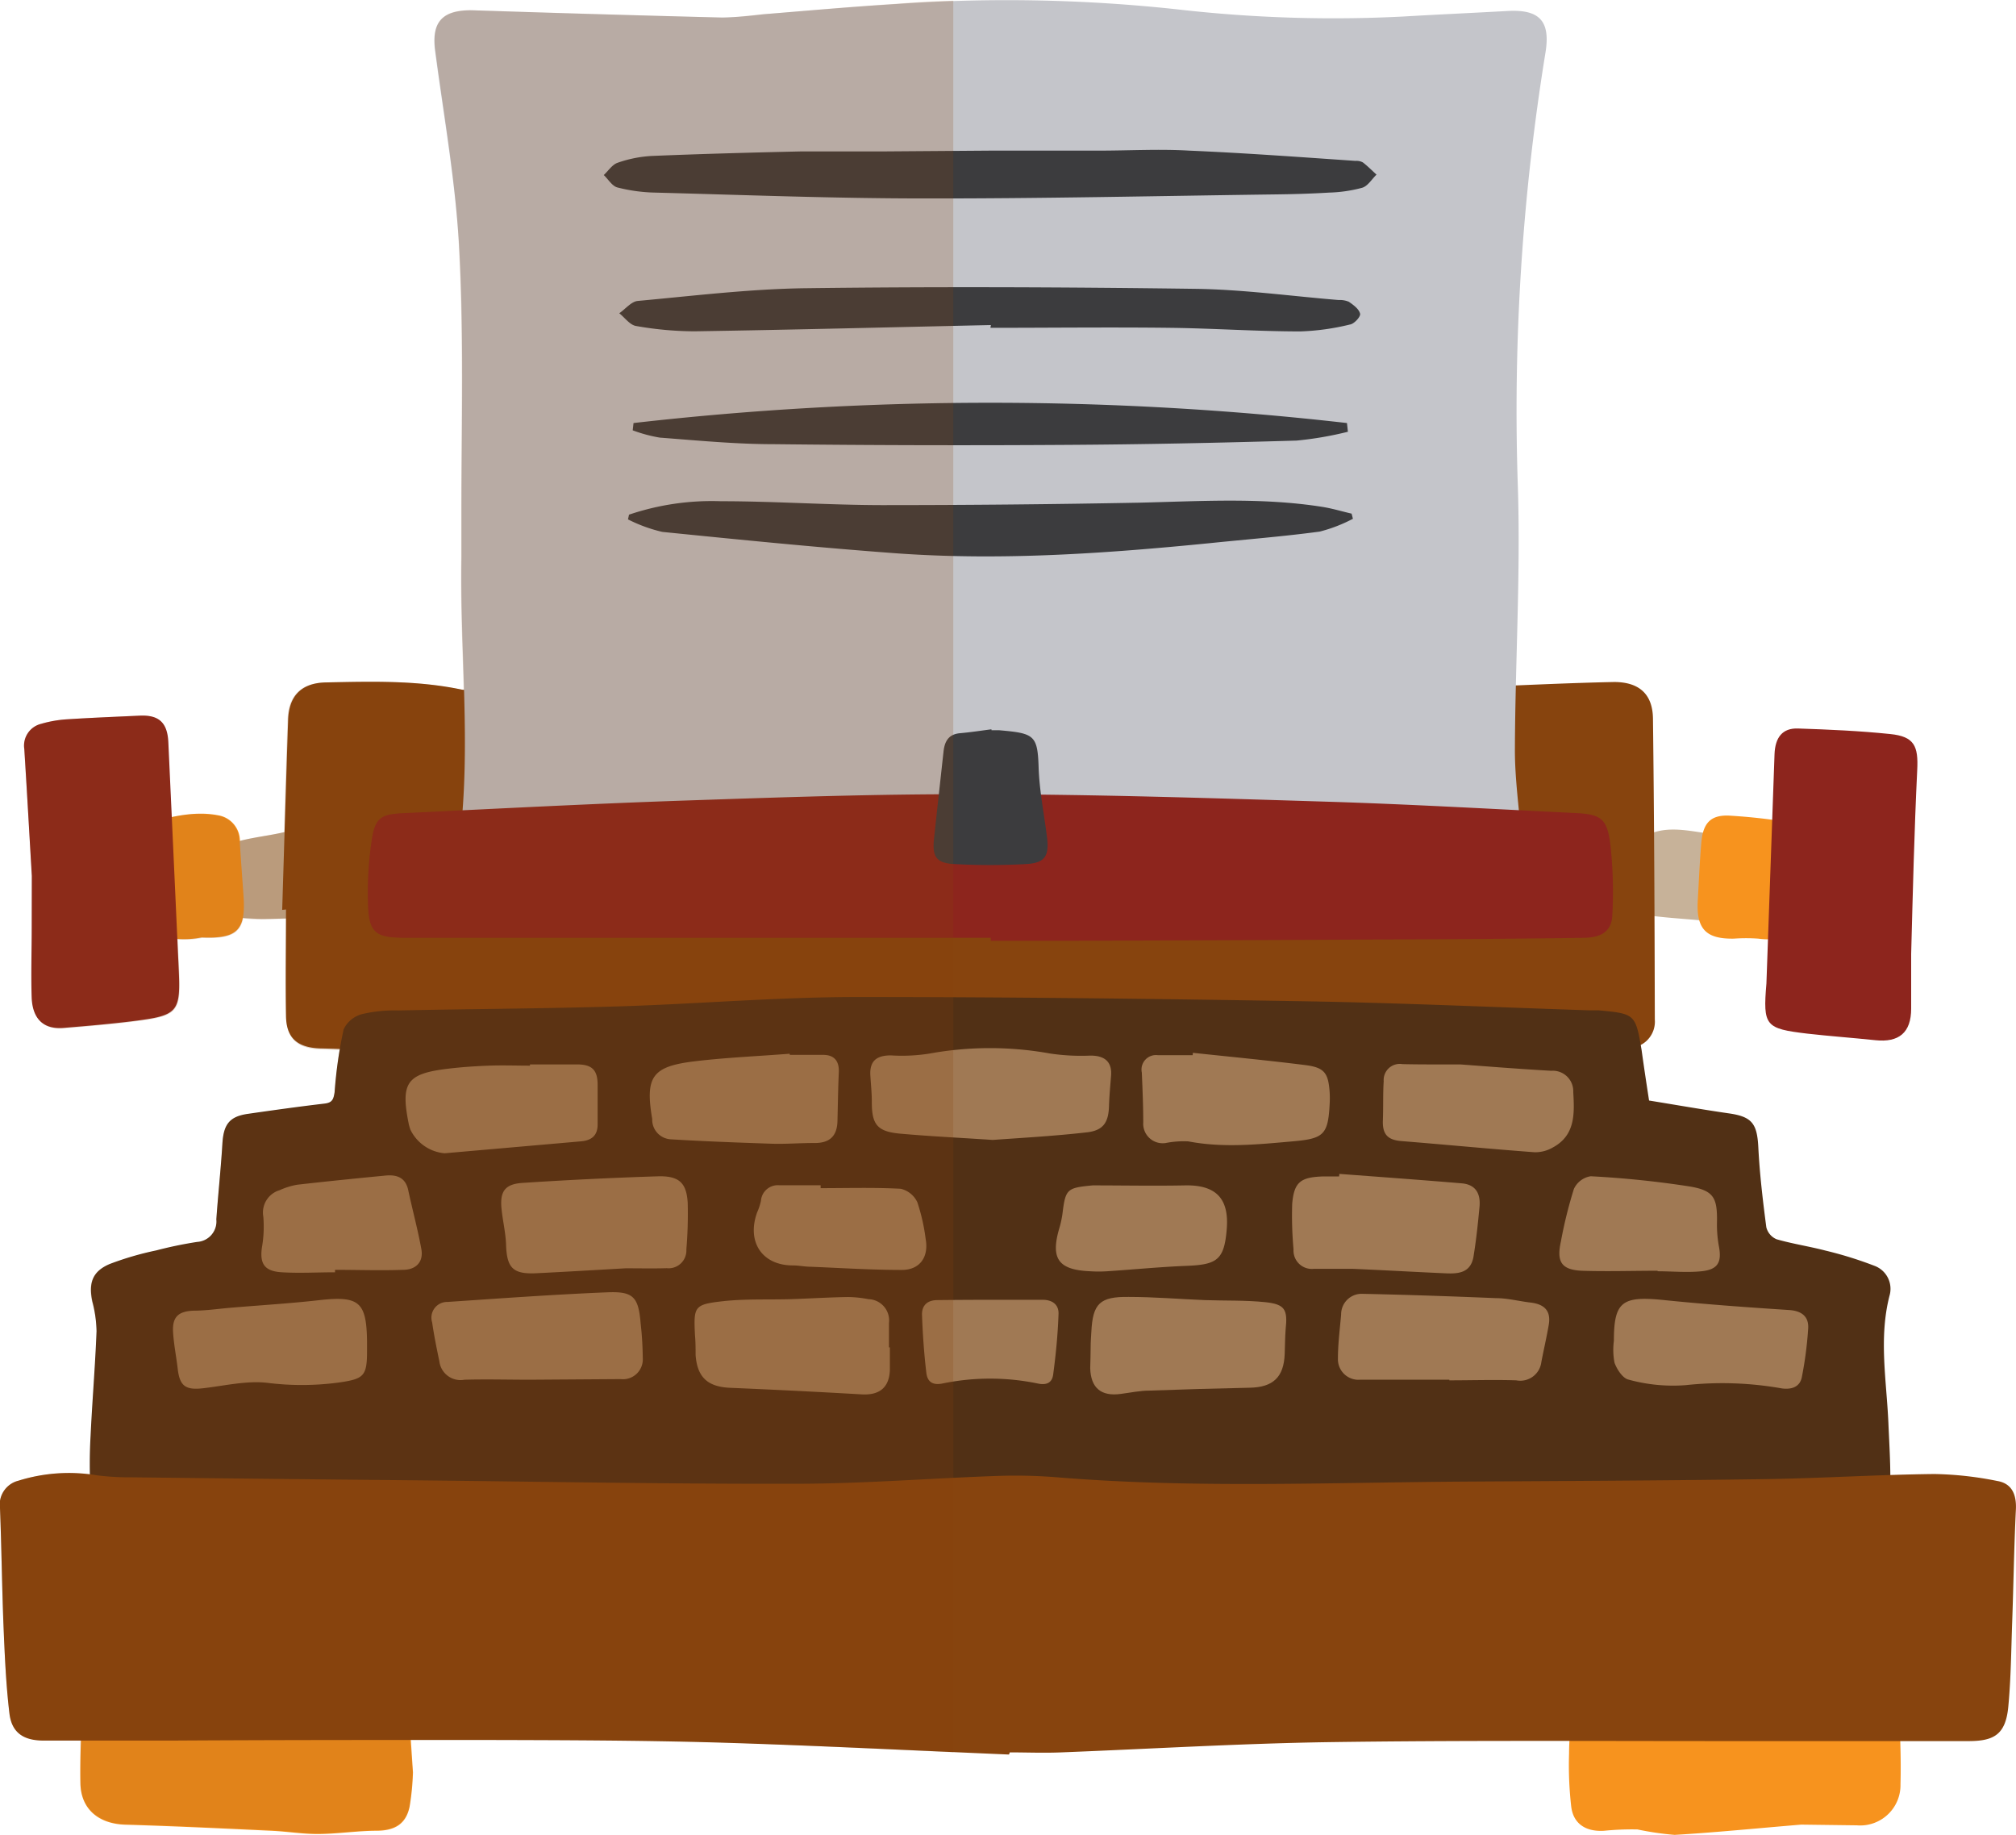 <svg xmlns="http://www.w3.org/2000/svg" viewBox="0 0 196.53 178.82"><defs><style>.cls-1{isolation:isolate;}.cls-2{fill:#c7b299;}.cls-10,.cls-3{fill:#87440e;}.cls-4{fill:#f7931e;}.cls-5{fill:#c4c5ca;}.cls-6{fill:#513015;}.cls-7{fill:#8d251d;}.cls-8{fill:#3c3c3e;}.cls-9{fill:#a07954;}.cls-10{opacity:0.2;mix-blend-mode:multiply;}</style></defs><title>book--edi</title><g class="cls-1"><g id="Layer_2" data-name="Layer 2"><g id="OBJECTS"><path class="cls-2" d="M29.72,80.91c2.47-.59,4.05,1.11,5.37,2.88a3.42,3.42,0,0,1-2.4,5.32,57.4,57.4,0,0,1-7.2.45,29.45,29.45,0,0,1-3.23-.25A3.44,3.44,0,0,1,19,86.93a3.17,3.17,0,0,1,1.48-3.69c2.26-1.61,5-1.55,7.57-2.22A8.86,8.86,0,0,1,29.72,80.91Z"/><path class="cls-2" d="M165.79,89.7c-1.6-.15-3.32-.25-5-.47a3.5,3.5,0,0,1-3.18-2.69c-.42-1.6.31-2.74,1.4-3.94,2.15-2.35,4.71-1.78,7.28-1.4a35.32,35.32,0,0,1,4.16,1,6.16,6.16,0,0,1,1.74.77c1.71,1.1,2.36,2.45,2,3.92s-1.74,2.36-3.79,2.47C168.86,89.41,167.39,89.57,165.79,89.7Z"/><path class="cls-3" d="M27.51,88.68c.19-6.17.37-12.34.58-18.51.07-2.39,1.33-3.62,3.72-3.66,4.43-.09,8.86-.22,13.25.71a8.92,8.92,0,0,0,2.5-.16,175,175,0,0,1,30.2,0c5.68.49,11.23,1.76,16.18,4.84a1.48,1.48,0,0,0,1.28,0c5.09-3.17,10.78-4.44,16.62-4.91a175,175,0,0,1,31.38.18,17.77,17.77,0,0,0,2.48-.28c3.88-.16,7.77-.34,11.65-.42,2.41,0,3.76,1.15,3.79,3.57.12,9.77.16,19.55.18,29.33a2.56,2.56,0,0,1-2.68,2.76c-7.75.32-15.5.76-23.25.81-11.71.09-23.41-.12-35.12-.19-8.83-.06-17.65-.16-26.48-.13-6.57,0-13.14.33-19.71.33-4.84,0-9.68-.27-14.51-.44-2.77-.1-5.53-.27-8.29-.33-2.28-.06-3.37-1-3.4-3.17-.06-3.46,0-6.92,0-10.37Z"/><path class="cls-4" d="M165.5,87.89c.11-1.91.19-3.83.35-5.74s.89-2.73,2.69-2.66a55.59,55.59,0,0,1,7.26.9c.46.08.82.8,1.22,1.23a7.52,7.52,0,0,1-1.37,1.17c-.64.35-1.94.45-2,.75a9.34,9.34,0,0,0,.3,4c.4,1,1.05,1.9.35,3s-1.76,1.08-2.9.94a16.85,16.85,0,0,0-2.36,0C166.36,91.53,165.38,90.58,165.5,87.89Z"/><path class="cls-4" d="M19.67,91.36a8.78,8.78,0,0,1-2.49.14,3.65,3.65,0,0,1-2.28-1.18c-.35-.56.1-1.6.2-2.43.18-1.47.38-2.94.48-4.41,0-.17-.55-.44-.88-.54s-1,0-1.43-.26-1-.72-1-1.12a1.49,1.49,0,0,1,.94-1.09c2.67-.59,5.31-1.56,8.12-1a2.53,2.53,0,0,1,2.05,2.69c.11,1.67.23,3.33.35,5C24,90.65,23.17,91.51,19.67,91.36Z"/><path class="cls-5" d="M134.46,89.9c-1.74-.13-4.4-.34-7.06-.5a2.85,2.85,0,0,0-1.58.19,6.4,6.4,0,0,1-6.13.26c-3.52-1.47-7.22-1.68-10.91-1.74q-12.14-.21-24.28,0c-3.79.05-7.59.29-11.2,1.76a6.36,6.36,0,0,1-6-.24,2.88,2.88,0,0,0-1.56-.21c-3.06.13-6.12.34-9.18.47-3.55.15-6.78-1.09-10-2.41a3.13,3.13,0,0,1-1.9-3.1,19.69,19.69,0,0,1,.17-2.66c1.09-9.13,0-18.26.16-27.39,0-1.43,0-2.86,0-4.3,0-8.49.24-17-.2-25.47-.34-6.59-1.53-13.14-2.39-19.7C42.07,2.11,43.15,1,46,1q12.19.41,24.41.71a38.33,38.33,0,0,0,4-.32c4.32-.35,8.65-.73,13-1a154.2,154.2,0,0,1,27.52.54,133.24,133.24,0,0,0,21.87.68c3.39-.2,6.79-.35,10.18-.54,3.12-.17,4.18,1,3.68,4.06a217.54,217.54,0,0,0-2.69,42.36c.27,8.53-.26,17.09-.29,25.63,0,2.86.42,5.71.63,8.56a24.52,24.52,0,0,1,.13,3,3.17,3.17,0,0,1-2,2.91C142.57,89.29,139.73,89.9,134.46,89.9Z"/><path class="cls-6" d="M160.76,107.26c2.53.41,5.15.87,7.77,1.25,2.27.32,2.76,1,2.88,3.3.13,2.6.44,5.21.78,7.8a1.72,1.72,0,0,0,1,1.17c1.56.45,3.18.69,4.75,1.1a37.61,37.61,0,0,1,4.77,1.48,2.39,2.39,0,0,1,1.49,2.92c-1.06,4.13-.29,8.26-.11,12.39.09,2.12.23,4.24.18,6.36-.06,2.65-1.21,3.68-3.87,3.85-13.72.87-27.45.68-41.19.51-7.66-.1-15.32.26-23,.27-14.77,0-29.55,0-44.32-.08q-14.76,0-29.51-.14c-7.25-.05-14.51-.08-21.77-.18-2.76,0-5.53-.24-8.29-.41-2.26-.14-3.33-1.13-3.49-3.42a47.71,47.71,0,0,1,0-5.48c.16-3.4.45-6.8.58-10.21A12.35,12.35,0,0,0,9,126.83c-.37-1.79,0-2.92,1.7-3.64a29.75,29.75,0,0,1,4.52-1.32,39.63,39.63,0,0,1,4-.83,2,2,0,0,0,1.87-2.2c.17-2.46.44-4.91.59-7.37.11-1.88.68-2.65,2.47-2.91,2.49-.36,5-.71,7.47-1,.77-.09.89-.4,1-1.13a43,43,0,0,1,.88-6.11,2.77,2.77,0,0,1,1.78-1.48,13.76,13.76,0,0,1,3.52-.36c7.21-.15,14.43-.18,21.64-.4,7.65-.24,15.3-.9,23-.91,14.68,0,29.35.17,44,.42,9.18.16,18.36.58,27.54.88.3,0,.59,0,.89,0,3.51.33,3.57.37,4.16,3.86C160.26,104,160.51,105.64,160.76,107.26ZM45.27,109l0-.23-2.86.16c.09.48.16.85.24,1.3Zm102.62.06,2.45,1.1C150.72,108.81,150.72,108.81,147.89,109.1Z"/><path class="cls-4" d="M175.59,177.83c-4.77.4-8.55.78-12.34,1a29,29,0,0,1-3.62-.53,27.17,27.17,0,0,0-3.25.13c-1.74.11-3-.64-3.21-2.36a35.46,35.46,0,0,1-.21-5.16c0-1.28.14-2.56.21-3.84.08-1.59.7-2.4,2.3-2.57,2.25-.23,4.52-.37,6.79-.43q10-.27,20-.42c1.69,0,2.72.81,2.81,2.41.16,2.61.27,5.23.2,7.84a3.93,3.93,0,0,1-4.25,4Z"/><path class="cls-4" d="M40.26,172.74a24.42,24.42,0,0,1-.33,3.35c-.36,1.73-1.49,2.34-3.25,2.34s-3.8.31-5.7.32c-1.52,0-3-.25-4.55-.32-4.73-.22-9.47-.45-14.2-.59-2.57-.07-4.33-1.47-4.39-4s.09-5.33.26-8a2.37,2.37,0,0,1,2.66-2.22q10.58.21,21.14.5c1.83.05,3.66.13,5.47.31s2.45.93,2.53,2.8C40,168.87,40.11,170.49,40.26,172.74Z"/><path class="cls-3" d="M98.36,171c-9.48-.4-19-.89-28.45-1.17-7.75-.22-15.51-.23-23.27-.25-9.94,0-19.88,0-29.81.06-4.2,0-8.39,0-12.58,0-1.92,0-3.1-.73-3.33-2.64-.34-2.84-.46-5.7-.58-8.56C.19,154.63.15,150.79,0,147a2.4,2.4,0,0,1,1.8-2.69,16.49,16.49,0,0,1,7.61-.53,23.54,23.54,0,0,0,3.25.2q13.71.16,27.43.29c12.5.13,25,.37,37.5.34,6.52,0,13-.53,19.56-.76a50.47,50.47,0,0,1,5.77.12c13.23,1.1,26.48.52,39.73.43,9.78-.06,19.57-.1,29.35-.24,5.53-.08,11.05-.44,16.58-.5a33.55,33.55,0,0,1,6.13.68c1.41.24,1.88,1.3,1.81,2.78-.18,3.65-.23,7.29-.36,10.93-.1,2.76-.12,5.53-.38,8.28s-1.41,3.38-4,3.36c-8,0-15.91,0-23.86,0-12.75,0-25.51-.08-38.26.1-8.74.13-17.48.66-26.22,1-1.68.07-3.36,0-5,0Z"/><path class="cls-7" d="M96.58,91.4H62.34q-11.42,0-22.83,0c-3,0-3.59-.52-3.64-3.52a34.28,34.28,0,0,1,.39-6.16c.32-2,.93-2.36,2.92-2.46,9.23-.44,18.46-.93,27.69-1.24,9.43-.32,18.87-.65,28.31-.61,11.46,0,22.93.38,34.39.73,8,.25,16,.71,24,1.1,2.47.12,3.09.52,3.41,3a42.16,42.16,0,0,1,.2,6.93c-.06,1.54-1,2.21-2.77,2.23q-8.29.12-16.6.15-17.06.09-34.1.14c-2.37,0-4.75,0-7.12,0Z"/><path class="cls-7" d="M3.1,85.37C2.88,81.6,2.64,77.31,2.37,73A2.18,2.18,0,0,1,4,70.55a11.51,11.51,0,0,1,2.61-.45c2.32-.15,4.63-.24,7-.35,1.89-.09,2.71.68,2.8,2.58q.51,11,1,21.89c.22,4.45,0,4.74-4.43,5.3-2.25.28-4.51.47-6.78.66-1.92.16-3-.83-3.11-2.88-.08-2.27,0-4.55,0-6.82Z"/><path class="cls-7" d="M172.2,95.85q.39-11.17.79-22.34c.06-1.66.79-2.56,2.28-2.51,3,.1,6,.23,9,.54,2.35.24,2.75,1.17,2.63,3.51-.29,6-.43,11.94-.59,17.92,0,1.77,0,3.55,0,5.33,0,2.35-1.2,3.32-3.49,3.08s-4.43-.39-6.63-.64C172.09,100.25,171.85,100,172.2,95.85Z"/><path class="cls-8" d="M96.67,14.68h10.51c2.91,0,5.83-.17,8.73,0,5.42.23,10.82.63,16.23,1a1.3,1.3,0,0,1,.72.15c.47.36.89.79,1.33,1.19-.46.44-.85,1.12-1.4,1.28a13.75,13.75,0,0,1-3.21.47c-1.82.11-3.65.16-5.48.18-11.35.15-22.7.41-34.06.39-8.73,0-17.46-.34-26.2-.57a16,16,0,0,1-3.65-.5c-.51-.13-.89-.79-1.33-1.21.44-.41.81-1,1.33-1.19a12,12,0,0,1,3.33-.67c4.83-.2,9.66-.33,14.49-.44,2.62,0,5.24,0,7.85,0Z"/><path class="cls-8" d="M61.32,50.16a25.2,25.2,0,0,1,8.94-1.31c5.24,0,10.47.37,15.7.38q12.6,0,25.19-.24c5.93-.14,11.85-.52,17.75.41,1,.16,1.91.44,2.86.66l.13.5a14.63,14.63,0,0,1-3.24,1.25c-3.57.48-7.16.76-10.74,1.13-10.09,1-20.2,1.71-30.34,1-7.68-.56-15.35-1.33-23-2.1a14.72,14.72,0,0,1-3.35-1.22Z"/><path class="cls-8" d="M96.6,31.68c-9.63.21-19.25.46-28.88.61A33.25,33.25,0,0,1,62,31.77c-.6-.1-1.09-.81-1.63-1.24.6-.41,1.17-1.14,1.8-1.2,5.46-.5,10.92-1.17,16.39-1.24,12.64-.16,25.29-.11,37.93.06,4.68.06,9.35.71,14,1.09a2.28,2.28,0,0,1,1,.17c.45.31,1,.71,1.1,1.17.07.27-.58,1-1,1.05a23.31,23.31,0,0,1-4.82.67c-4.24,0-8.49-.3-12.73-.35-5.83-.07-11.66,0-17.49,0Z"/><path class="cls-8" d="M61.76,41.23a307,307,0,0,1,69.55,0l.09.85a34.1,34.1,0,0,1-5,.86c-7.56.22-15.12.38-22.68.42q-14.15.09-28.31-.07c-3.7,0-7.4-.36-11.09-.64a14.15,14.15,0,0,1-2.64-.71Z"/><path class="cls-9" d="M96.78,111.1c-3.15-.21-6.09-.35-9-.61-2.27-.2-2.8-.89-2.79-3.12,0-.84-.09-1.67-.14-2.51-.1-1.44.58-2,2-2a17.09,17.09,0,0,0,3.78-.18,32.9,32.9,0,0,1,11.75,0,20.64,20.64,0,0,0,3.93.2c1.41,0,2.12.63,2,2-.08,1-.17,2-.2,2.94-.05,1.63-.6,2.39-2.25,2.55C102.79,110.72,99.7,110.89,96.78,111.1Z"/><path class="cls-9" d="M106.32,131.41c0-.72.05-1.17.07-1.61.14-2.75.82-3.44,3.65-3.4,2.46,0,4.93.21,7.4.31,2,.07,3.94,0,5.89.2s2.21.73,2,2.66c-.06.79-.06,1.58-.09,2.37-.08,2.28-1.13,3.27-3.42,3.31q-4.87.1-9.75.28c-.93,0-1.86.2-2.79.32-1.92.27-2.94-.56-3-2.49C106.3,132.62,106.32,131.88,106.32,131.41Z"/><path class="cls-9" d="M86.75,131.32c0,.74,0,1.48,0,2.22-.07,1.68-1,2.45-2.72,2.36q-6.41-.37-12.82-.64c-2.2-.09-3.24-1-3.4-3.21,0-.64,0-1.28-.06-1.92-.14-2.83-.08-3,2.79-3.32,2.15-.23,4.33-.13,6.5-.19,1.87-.06,3.74-.18,5.62-.21a11,11,0,0,1,2,.21,2.07,2.07,0,0,1,2,2.33c0,.79,0,1.58,0,2.37Z"/><path class="cls-9" d="M141.29,134.47h-8.7a2,2,0,0,1-2.16-2.09c0-1.43.19-2.85.31-4.28a2,2,0,0,1,2.11-2c4.33.09,8.66.24,13,.42,1.12,0,2.24.3,3.36.43,1.38.16,2,.84,1.77,2.17s-.49,2.41-.72,3.62a2.07,2.07,0,0,1-2.45,1.79c-2.17-.07-4.34,0-6.52,0Z"/><path class="cls-9" d="M51.64,134.47c-2.12,0-4.24-.06-6.36,0a2.08,2.08,0,0,1-2.45-1.8c-.26-1.25-.52-2.51-.7-3.78a1.53,1.53,0,0,1,1.49-2c5.21-.35,10.41-.73,15.62-.94,2.5-.1,3,.47,3.21,3a32.13,32.13,0,0,1,.21,3.39,1.94,1.94,0,0,1-2.17,2.07Z"/><path class="cls-9" d="M61,123.61c-3,.17-5.81.34-8.67.48-2.35.12-2.94-.51-3-2.89-.05-1.08-.3-2.14-.42-3.22-.22-1.81.26-2.57,2-2.69q6.7-.44,13.41-.65c1.88,0,2.6.65,2.72,2.56a41.28,41.28,0,0,1-.13,4.58,1.73,1.73,0,0,1-1.9,1.82C63.69,123.64,62.31,123.61,61,123.61Z"/><path class="cls-9" d="M130.57,114.41c4,.3,8,.59,11.93.92,1.36.12,1.85,1,1.73,2.29-.15,1.61-.32,3.22-.58,4.82s-1.44,1.72-2.7,1.66c-3-.13-6.1-.31-9.15-.44-1.23,0-2.47,0-3.7,0a1.79,1.79,0,0,1-2-1.9,36.54,36.54,0,0,1-.13-4.43c.18-2.12.82-2.59,2.94-2.67.55,0,1.09,0,1.63,0Z"/><path class="cls-9" d="M116.29,102.61c3.67.39,7.34.74,11,1.2,1.82.24,2.2.77,2.33,2.62a9.45,9.45,0,0,1,0,1.19c-.15,3-.61,3.36-3.62,3.62-3.39.3-6.77.65-10.16,0a9.18,9.18,0,0,0-2.2.16,1.9,1.9,0,0,1-2.19-2c0-1.62-.07-3.25-.14-4.87a1.41,1.41,0,0,1,1.56-1.69c1.13,0,2.27,0,3.4,0Z"/><path class="cls-9" d="M77,102.81c1.08,0,2.17,0,3.25,0s1.58.61,1.52,1.72c-.07,1.57-.09,3.15-.13,4.73s-.87,2.18-2.37,2.14c-1.32,0-2.64.11-4,.07-3.29-.11-6.58-.23-9.87-.43a1.92,1.92,0,0,1-1.82-1.84.77.77,0,0,0,0-.15c-.7-4.12,0-5.11,4.11-5.61,3.08-.37,6.18-.5,9.28-.74Z"/><path class="cls-9" d="M157.33,130.68c0-3.77.79-4.36,4.62-4,4.15.43,8.33.73,12.5,1,1.21.09,1.9.65,1.82,1.82a36.76,36.76,0,0,1-.61,4.68c-.18,1-1,1.26-1.94,1.14a33.22,33.22,0,0,0-9.4-.32,16.29,16.29,0,0,1-5.56-.54c-.56-.12-1.14-1-1.37-1.65A6.71,6.71,0,0,1,157.33,130.68Z"/><path class="cls-9" d="M35.78,130.73c0,.35,0,.69,0,1,0,2.38-.34,2.66-2.66,3a26.83,26.83,0,0,1-7,.05c-2.05-.25-4.21.28-6.31.52-1.7.2-2.28-.2-2.48-1.85-.14-1.22-.39-2.43-.46-3.65-.08-1.48.55-2,2-2.06,1.23,0,2.45-.19,3.68-.29,2.84-.24,5.7-.41,8.53-.73C35,126.28,35.73,126.85,35.78,130.73Z"/><path class="cls-9" d="M142.34,103.74c2.47.18,5.67.44,8.87.62a2,2,0,0,1,2.16,2.08c.12,2.11.21,4.21-2,5.4a3.42,3.42,0,0,1-1.77.46c-4.32-.32-8.64-.74-13-1.09-1.31-.11-1.84-.65-1.79-2s0-2.56.08-3.84a1.57,1.57,0,0,1,1.82-1.66C138.34,103.75,140,103.74,142.34,103.74Z"/><path class="cls-9" d="M51.67,103.74c1.53,0,3.06,0,4.59,0s2,.62,2,2,0,2.56,0,3.85c0,1.11-.62,1.57-1.66,1.65l-13.26,1.16A4.1,4.1,0,0,1,40,110.08c-.06-.19-.12-.38-.16-.57-.8-4-.18-4.87,3.82-5.35,1.32-.16,2.65-.25,4-.3s2.67,0,4,0Z"/><path class="cls-9" d="M161.59,123.85c-2.46,0-4.92.08-7.38,0-2-.09-2.48-.88-2.05-2.83a43.33,43.33,0,0,1,1.27-5.14,2.17,2.17,0,0,1,1.64-1.24,94.8,94.8,0,0,1,9.68,1c2.34.4,2.67,1.12,2.63,3.49a11.59,11.59,0,0,0,.19,2.35c.29,1.54-.1,2.26-1.71,2.42-1.41.14-2.85,0-4.27,0Z"/><path class="cls-9" d="M32.66,124c-1.72,0-3.45.1-5.17,0s-2.24-.83-1.92-2.64a11.75,11.75,0,0,0,.1-2.78A2.27,2.27,0,0,1,27.25,116a7.36,7.36,0,0,1,1.69-.53c2.88-.33,5.77-.62,8.66-.9,1.1-.1,1.94.2,2.2,1.44.41,1.92.93,3.82,1.28,5.75.22,1.28-.58,2-1.79,2-2.21.08-4.42,0-6.63,0Z"/><path class="cls-8" d="M96.66,71.17c.25,0,.49,0,.74,0,3.41.3,3.75.46,3.85,3.61.07,2.26.53,4.51.81,6.76.24,1.88-.17,2.56-2,2.67a64.13,64.13,0,0,1-7.07,0c-1.72-.09-2.12-.74-1.94-2.43.3-2.84.62-5.69.93-8.53.11-1,.49-1.69,1.6-1.79s2.05-.25,3.07-.38Z"/><path class="cls-9" d="M106.52,115.53c3,0,6,.06,9,0s4.31,1.26,4.07,4.25-.93,3.47-3.86,3.59c-2.61.1-5.21.36-7.81.53a12.67,12.67,0,0,1-1.63,0c-3.14-.13-3.91-1.23-3-4.27a9.71,9.71,0,0,0,.28-1.3C103.87,115.87,104,115.77,106.52,115.53Z"/><path class="cls-9" d="M80,115.8c2.61,0,5.22-.08,7.81.06a2.39,2.39,0,0,1,1.62,1.32,18.7,18.7,0,0,1,.81,3.59c.31,1.72-.55,3-2.33,3-3,0-5.9-.19-8.86-.31-.59,0-1.17-.13-1.76-.13-3,0-4.52-2.3-3.48-5.17a5.65,5.65,0,0,0,.37-1.12A1.65,1.65,0,0,1,76,115.52c1.33,0,2.66,0,4,0Z"/><path class="cls-9" d="M96.63,126.68c1.68,0,3.35,0,5,0,1,0,1.6.5,1.56,1.4-.07,2-.26,3.93-.52,5.87-.09.75-.57,1.09-1.5.89a22.94,22.94,0,0,0-9.3,0c-1.07.21-1.46-.28-1.56-1-.23-1.9-.36-3.82-.43-5.74,0-.93.58-1.4,1.54-1.39C93.18,126.69,94.9,126.68,96.63,126.68Z"/><path class="cls-10" d="M92.93.07V170.78c-8-.35-15.43-.73-23.3-1s-15.37-.23-23.13-.26l-6.53,0c.07.94.18,1.95.25,3.16a25.29,25.29,0,0,1-.3,3.35c-.37,1.73-1.49,2.34-3.25,2.35s-3.79.3-5.7.31c-1.51,0-3-.25-4.54-.32-4.74-.23-9.47-.45-14.2-.58-2.56-.08-4.33-1.49-4.39-4,0-1.4,0-2.79,0-4.19H4.24c-1.91,0-3.09-.73-3.32-2.64-.34-2.83-.46-5.7-.57-8.55C.19,154.62.15,150.79,0,147a2.41,2.41,0,0,1,1.81-2.69,16.32,16.32,0,0,1,7-.59c0-1.25,0-2.48.06-3.72.16-3.41.44-6.81.58-10.21a11.72,11.72,0,0,0-.48-2.9c-.37-1.81,0-2.93,1.7-3.65a31.55,31.55,0,0,1,4.51-1.32c1.34-.33,2.7-.63,4.06-.83a2,2,0,0,0,1.86-2.2c.16-2.46.45-4.92.58-7.38.12-1.86.7-2.64,2.48-2.9,2.48-.36,5-.71,7.47-1,.77-.1.89-.41,1-1.14.11-1.38.25-2.76.48-4.13-.6,0-1.2-.05-1.81-.06-2.27-.06-3.36-1-3.4-3.18-.05-3.18,0-6.37,0-9.56l-2.37.07a15.86,15.86,0,0,1-1.82-.1c-.33,1.57-1.46,2-4,1.91a10.12,10.12,0,0,1-2.38.14c0,.91.09,1.81.13,2.71.22,4.45,0,4.75-4.43,5.3-2.25.29-4.52.47-6.78.66-1.92.16-3-.83-3.12-2.88-.07-2.28,0-4.55,0-6.82,0-1.52,0-3.06,0-5.11C2.88,81.6,2.64,77.31,2.36,73A2.22,2.22,0,0,1,4,70.54a12.07,12.07,0,0,1,2.61-.44c2.32-.15,4.63-.24,6.94-.35,1.91-.09,2.72.68,2.81,2.58.11,2.44.23,4.87.35,7.32a11.17,11.17,0,0,1,4.61-.14,2.48,2.48,0,0,1,2,2.46c1.43-.38,2.92-.53,4.37-.87.11-3.65.21-7.28.33-10.93.08-2.39,1.34-3.62,3.72-3.66,4.44-.09,8.87-.22,13.25.71l.21,0c-.12-4.31-.32-8.61-.24-12.92,0-1.43,0-2.86,0-4.3,0-8.49.23-17-.2-25.47C44.49,18,43.3,11.41,42.43,4.85,42.08,2.11,43.15.94,46,1q12.21.39,24.41.71c1.33,0,2.65-.21,4-.32,4.33-.35,8.37-.73,12.71-1C89.13.23,90.93.12,92.93.07Z"/></g></g></g></svg>